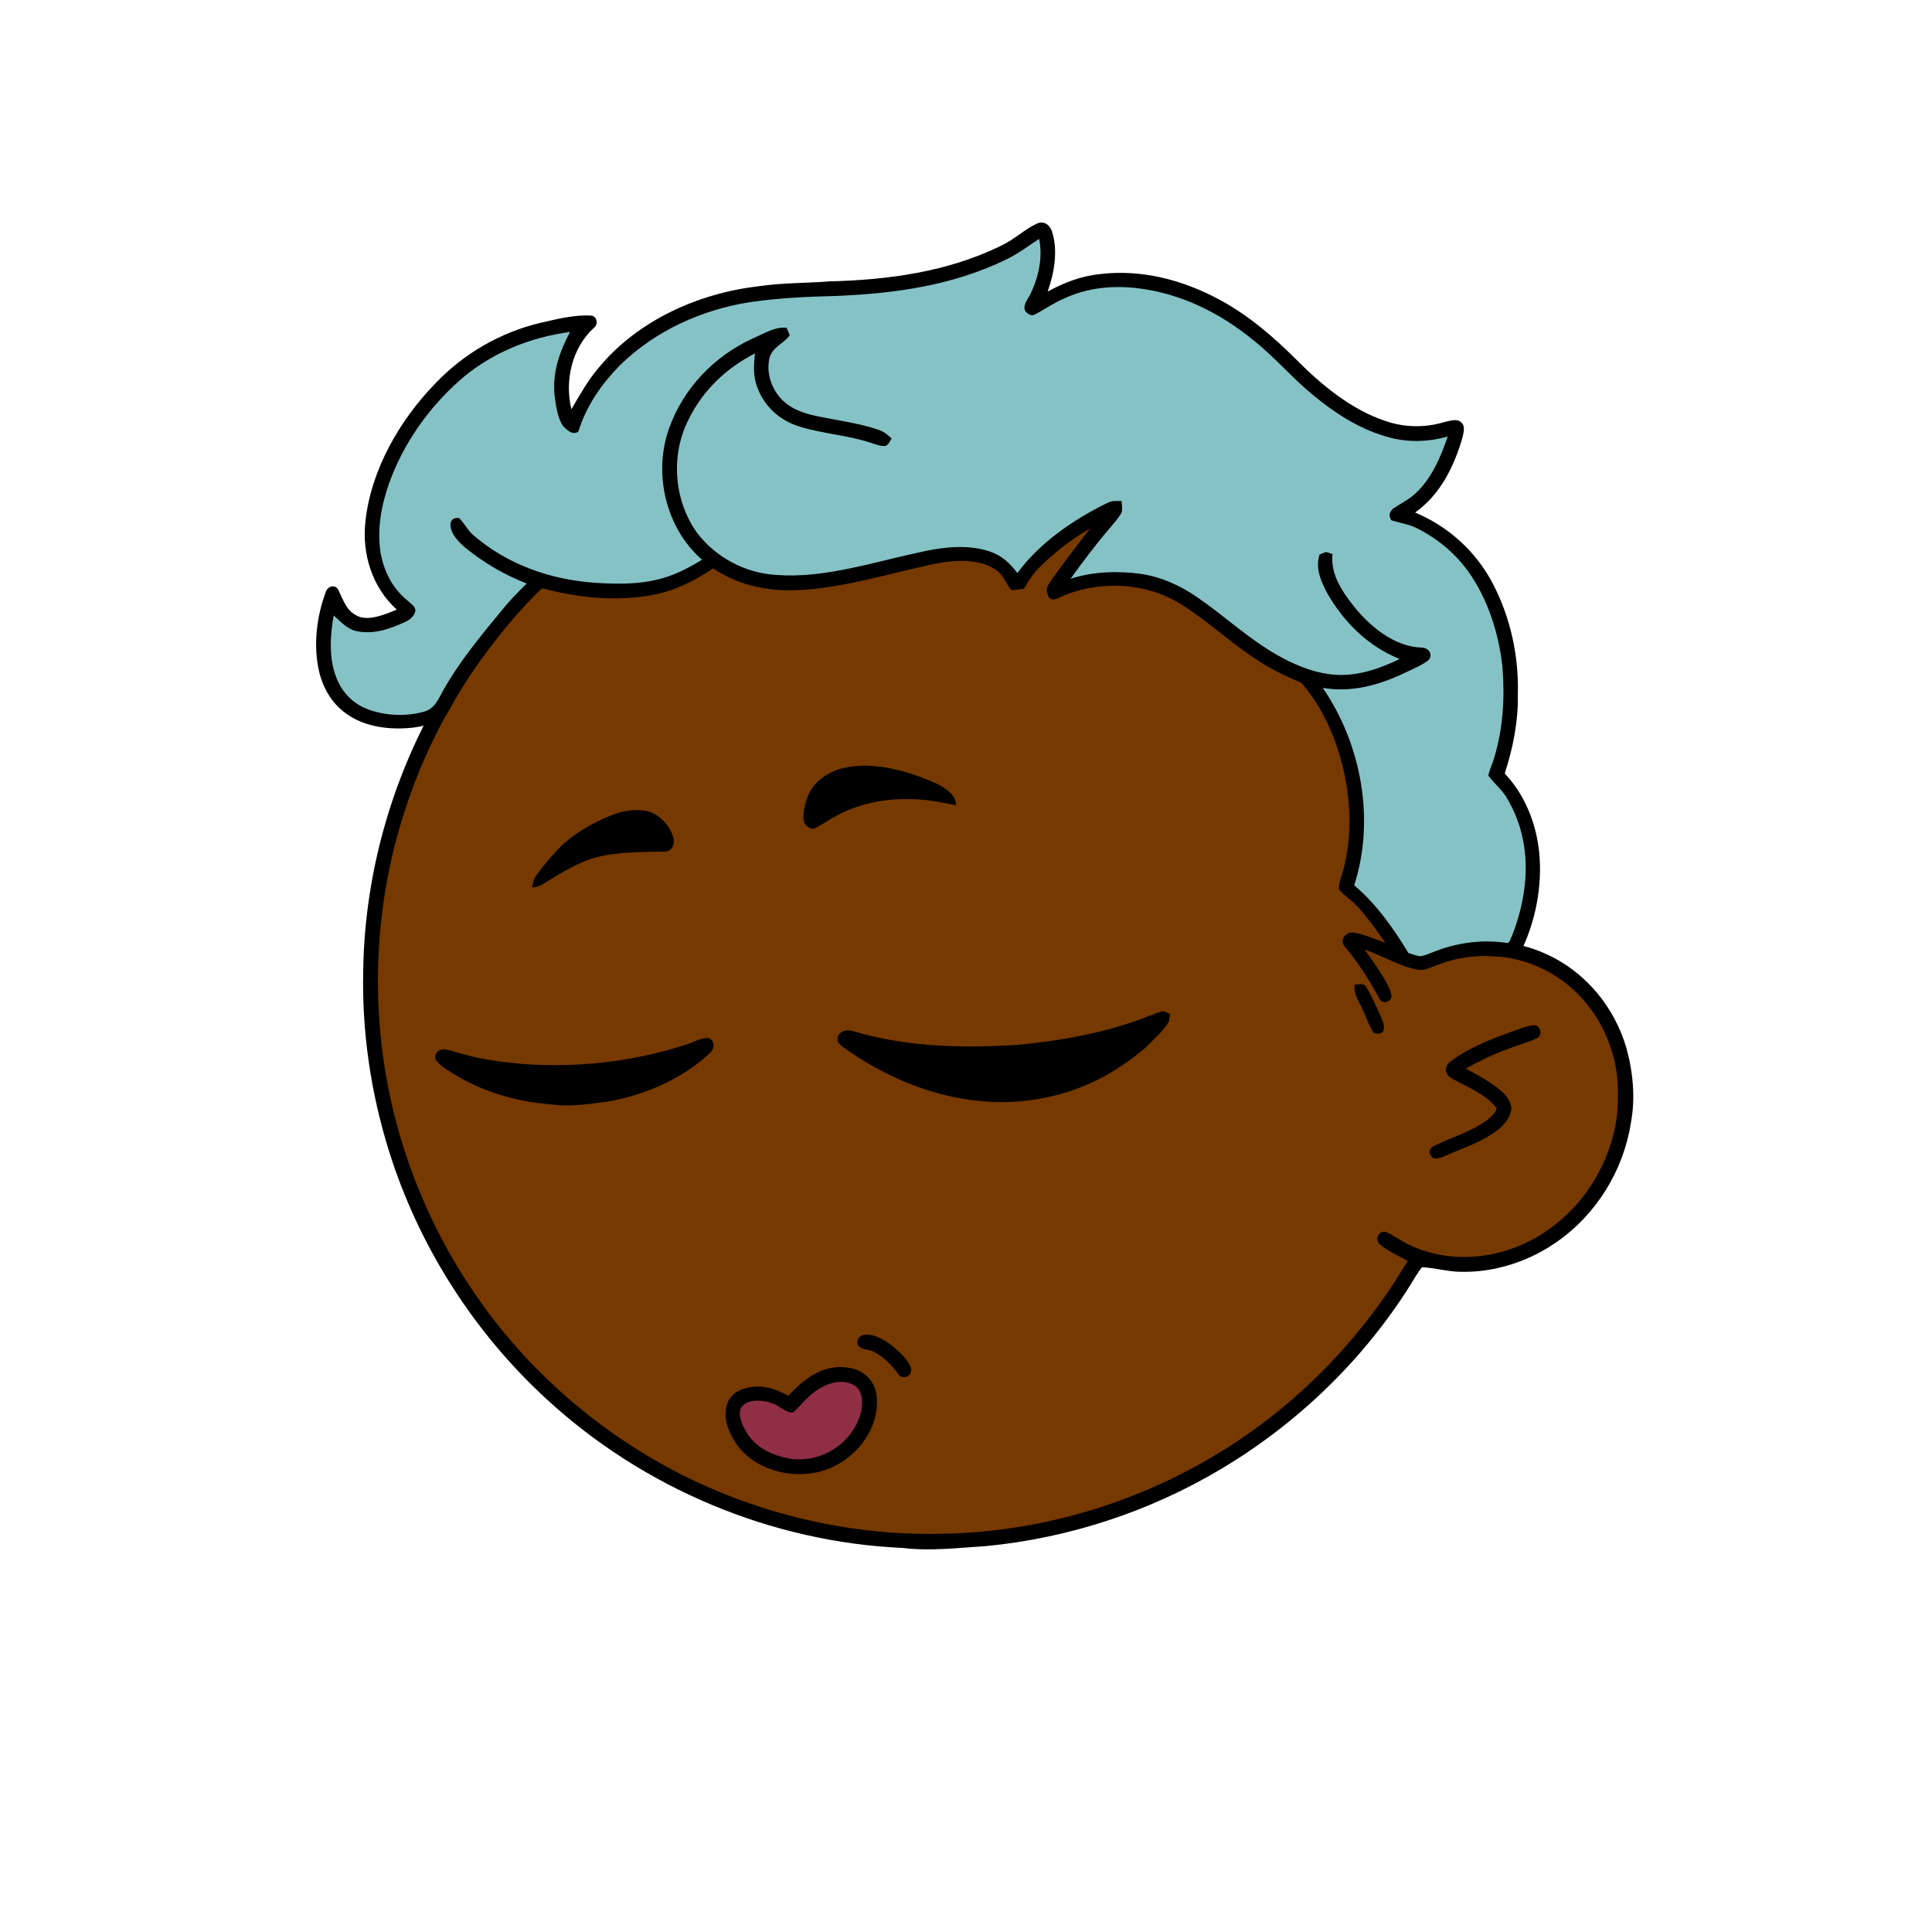 <svg xmlns:dc="http://purl.org/dc/elements/1.1/" xmlns:cc="http://creativecommons.org/ns#" xmlns:rdf="http://www.w3.org/1999/02/22-rdf-syntax-ns#" xmlns:svg="http://www.w3.org/2000/svg" xmlns="http://www.w3.org/2000/svg" viewBox="0 0 762 762" fill="none"><mask id="avatarsRadiusMask"><rect width="762" height="762" rx="0" ry="0" x="0" y="0" fill="#fff"/></mask><g mask="url(#avatarsRadiusMask)"><path d="M396.01 164.85c37.82 4.9 74.21 19.64 104.8 42.39 6.15 4.84 12.48 9.33 18.02 14.92 23.77 21.98 42.73 49.02 55.13 78.95 9.35 22.31 14.72 46.04 16.64 70.14 6.62.81 13.05 2.14 19.12 5 15.54 6.93 27.08 20.94 31.78 37.21 2.63 9.56 3.56 19.75 1.72 29.55-2.96 18.76-13.72 36.13-29.37 46.92-10.94 7.65-24.49 12.03-37.86 11.68-5.13-.05-10.04-1.6-15.13-1.79-1.85 2.17-3.23 4.84-4.76 7.25-18.66 29.62-44.57 54.51-74.64 72.4-28.1 16.73-59.9 27.16-92.46 30.32-11.08.7-21.87 2.05-32.98.74-51.69-2.3-102.07-23.44-140.15-58.43-29.03-26.55-50.84-60.83-62.54-98.39-7.09-22.85-10.62-46.78-10.07-70.71.52-40.34 12.53-80.58 33.94-114.76 19.1-30.81 45.91-56.58 77.2-74.83 29.63-17.28 63.35-27.68 97.59-29.87 14.66-1.47 29.44-.37 44.02 1.31Z" fill="#000"/><path d="M363 169.06c48.47-1.39 97.32 14.7 135.81 44.12 6.55 4.06 11.72 9.49 17.36 14.64 24.33 22.63 43.2 50.95 54.93 82.02 7.43 19.61 11.86 40.2 13.56 61.09-8.89.74-17.34 2.34-25.38 6.38-2.19 1.03-1.89 4.95.68 5.23 2.35.23 4.98-1.51 7.24-2.2 14.62-5.37 31.32-4.35 44.78 3.68 11.69 6.78 20.09 18.16 23.89 31.06 2.6 8.25 2.68 17.41 1.76 25.95-2.5 17.35-12.35 33.73-26.73 43.81-15.71 11.33-37.17 14.64-54.93 6.2-3.17-1.43-5.94-3.58-9.08-5.05-2.95-1.09-4.88 2.79-2.7 4.75 3.17 2.76 7.34 4.52 11 6.56-20.14 34.15-49.45 62.7-84.41 81.47-30.2 16.31-64.44 25.53-98.78 26.15-27.63.72-55.33-4.04-81.21-13.72-30.32-11.24-57.84-29.43-80.37-52.6-22.67-23.37-39.92-51.88-50.2-82.77-14.96-44.64-14.91-94.01.27-138.59 11.05-33.06 30.28-63.21 55.37-87.39 29.67-28.73 67.65-48.54 108.13-56.67 12.8-2.52 25.94-4.24 39.01-4.12Z" fill="rgba(118, 57, 0, 1)"/><path d="M605.03 404.4c2.63-.1 3.44 3.8 1.36 4.98-3.69 1.83-7.82 2.77-11.64 4.35-5.82 2.04-11.28 4.76-16.68 7.72 4.29 2.34 8.86 4.74 12.71 7.76 2.58 2.09 4.85 4.35 5.33 7.8-.26 3.59-2.73 6.55-5.45 8.69-5.86 4.66-13.92 7.18-20.79 10.26-1.75.62-4.43 1.99-5.59-.26-1.02-1.74-.06-3.11 1.57-3.87 6.65-3.3 14.86-5.62 20.79-10.16 1.37-1.14 3.39-2.74 3.61-4.62-4.07-5.63-12.42-8.59-18.23-12.09-2.34-1.72-2.29-4.24-.16-6.13 7.27-5.64 16.98-9.26 25.57-12.38 2.42-.83 5.03-1.95 7.6-2.05Z" fill="#000"/><g transform="translate(-161 -83)"><g fill="#000"><path d="M619.86 481.79c.88.37 1.76.75 2.63 1.13-.12 1-.28 1.99-.47 2.98-2.21 3.85-5.93 6.93-9 10.11-5.85 5-12.25 9.47-19.16 12.88-14.05 7.01-30.23 9.88-45.84 8.4-19.45-1.64-38.43-9.82-54.21-21.1-1.39-1.13-2.87-1.98-2.46-4.04.53-2.48 3.96-3.31 6.11-2.45 21.21 6.28 42.63 6.72 64.55 5.45 16.26-1.55 32.06-4.27 47.52-9.68 3.54-1.21 6.78-2.79 10.33-3.68ZM440.55 492.43c2.8 1.36 2.21 4.42.14 6.19-10.83 9.97-25.3 16.29-39.72 18.8-7.78.99-15.1 2.3-22.95 1.12-13.82-1.06-27.27-5.1-39.01-12.53-2.15-1.4-4.67-2.9-6.19-5-.62-2.53.72-3.88 3.14-4.18 2.71.28 5.43 1.35 8.08 2.03 7.56 2.13 15.22 3.03 23.01 3.79 21.44 1.58 43.68-.86 64.15-7.53 2.94-.78 6.3-2.97 9.35-2.69Z"/></g></g><g transform="translate(-161 -83)"><g fill="#000"><path d="M501.99 384.96c9.91.12 19.87 3.23 28.83 7.31 3.36 1.88 7.05 4.01 7.31 8.29-5.14-.86-10.14-2.06-15.38-2.28-11.6-.68-23.13 1.36-33.25 7.23-2.54 1.41-4.95 3.26-7.64 4.35-1.8.27-3.92-1.99-3.94-3.73-.18-5.81 1.95-11.92 6.53-15.7 5.03-4.23 11.15-5.3 17.54-5.47ZM414.03 402.61c5.81.15 10.93 5.3 12.51 10.64.8 2.63-.46 5.72-3.53 5.61-8.82.21-18.21.03-26.81 2.26-7.52 2.01-14.74 6.71-21.36 10.74-1.22.81-2.57.96-3.98 1.22.33-1.93.64-3.66 1.94-5.21 3.28-4.33 6.78-8.58 10.74-12.3 5.88-5.17 13.01-8.96 20.32-11.66 3.23-1.11 6.76-1.58 10.17-1.3Z"/></g></g><g transform="translate(-161 -83)"><path d="M505.05 609.63c4.67 1.28 8.87 4.71 12.16 8.17 1.37 1.66 3.56 3.88 3.05 6.2-.46 2.46-3.75 3.02-5.05.83-2.59-3.53-5.52-6.54-9.45-8.58-2.27-1.46-6.72-.53-6.61-4.14.48-3.02 3.52-2.9 5.9-2.48ZM498 622.96c4.97 1.51 8.45 5.86 8.78 11.06 1.3 13.18-9.39 25.8-21.75 29.19-12.46 3.66-28.87-1.1-35.07-13.17-2.47-4.21-3.73-9.26-1.94-13.96 1.78-4.05 5.82-5.66 9.97-6.1 5.09-.59 9.55 1.11 13.9 3.54 3.82-4.04 7.74-7.59 12.91-9.81 4.07-1.76 8.96-1.98 13.2-.75Z" fill="#000"/><path d="M498.91 630.09c3.25 3.38 2.26 9.5.47 13.39-4.28 10.05-15.11 16.13-25.9 14.99-7.3-1.19-14.31-4.11-18.2-10.76-1.43-2.56-3.43-6.58-2.01-9.44 2.28-3.76 8.77-3.17 12.28-1.81 2.75.77 5.53 4.09 8.39 3.59 3.67-3.56 6.48-7.47 11.18-9.88 4.32-2.4 9.63-3.3 13.79-.08Z" fill="#8F2E45"/></g><g transform="translate(-161 -83)"/><g transform="translate(-161 -83)"><path d="M570.1 171.12c2.7-1.1 4.86.53 5.77 3.03 2.52 7.64.94 16.43-1.66 23.86 6.48-3.59 13.39-6.19 20.8-6.93 16.37-1.93 32.5 2.34 46.87 10.06 11.74 6.32 21.47 14.77 30.85 24.14 9.6 9.66 21.27 19.21 34.32 23.63 7.54 2.7 15.81 2.89 23.47.6 2.04-.41 5.19-1.67 6.83.13 1.79 1.49.79 4.22.41 6.16-3.44 11.52-8.62 22.16-18.63 29.35 13.15 5.47 24.07 15.42 30.67 28.05 6.97 13.36 10.31 28.75 9.85 43.8.18 10.63-1.91 21.02-5.17 31.09 7.9 8.29 12.39 19.6 13.57 30.89 1.41 13.68-1.53 28.27-7.79 40.49-.83 1.82-2.61 1.18-4.23 1.2-4.34-.47-8.67-.77-13.05-.55-5.76.18-11.48 1.98-16.8 4.1-2.08.74-3.91 1.64-6.19 1.18-7.42-1.35-13.55-5.5-20.8-7.86 3.16 4.34 6.34 8.78 8.9 13.51.75 1.5 1.67 3.25 1.71 4.95-.2 2.36-3.48 3.2-4.7.95-3.95-7.23-8.22-14.15-13.57-20.46-2.62-2.55.39-6.24 3.46-5.65 4.24.67 8.31 2.66 12.38 4-3.53-5.07-7.16-10.32-11.45-14.78-2.1-2.21-4.79-3.86-6.77-6.17-.21-1.4.2-2.79.56-4.13 4.76-14.21 4.39-30.14.84-44.58-3.02-12.04-8.09-23.41-16.24-32.87-5.19-2.21-10.31-4.5-15.09-7.53-11.31-6.79-20.74-16.09-31.81-23.09-14.45-9.38-34.11-10.05-49.5-2.6-1.53.58-3.16.43-3.59-1.39-1.38-2.7.5-4.42 1.82-6.59 4.8-6.68 9.79-13.23 14.87-19.7-7.2 4.08-13.74 9.19-19.66 14.96-2.68 2.56-4.67 5.61-6.49 8.82-1.67.22-3.32.46-5.01.53-2.36-2.87-2.98-6.13-6.39-8.19-6.3-4.16-15.37-3.7-22.47-2.41-18.86 3.77-37.4 10.11-56.99 10.68-11.29.24-22.31-2.23-31.72-8.65-7.4 5.01-15.22 8.92-24.09 10.52-14.21 2.64-29.42 1.1-43.3-2.65-7.6 6.08-12.8 13.53-18.89 20.99-6.11 7.91-12.18 16.25-16.78 25.14-.94 1.59-1.8 3.69-3.32 4.79-4.21 2.58-8.99 3.91-13.9 4.22-8.41.63-17.47-.66-24.46-5.7-6.15-4.36-9.73-11.12-11.06-18.44-1.82-9.79-.42-20.25 3.01-29.55.72-2.26 3.56-3.14 4.88-.95 2.24 4.49 3.21 8.75 8.41 10.77 4.66 1.45 10.38-1.11 14.72-2.83-9.74-8.83-13.85-22.08-12.35-34.98 2.22-20.18 13.37-39.57 27.31-54 11.38-12.03 25.89-20.44 42.02-24.23 6.3-1.41 13.09-3.16 19.56-2.78 2.36.01 3.09 3.47 1.25 4.8-8.72 7.82-11.67 20.96-8.92 32.13 3.31-5.65 6.47-11.3 10.72-16.32 15.36-18.65 39.23-29.38 62.9-32.15 9.31-1.42 18.61-1.21 27.98-1.94 23.32-.58 46.76-3.72 67.92-14.1 5.09-2.37 9.17-6.43 14.21-8.77Z" fill="#000"/><path d="M570.84 177.21c1.49 7.08-.16 14.83-3.21 21.3-.89 2.17-3.47 4.75-2.27 7.14.66.99 2.49 2.2 3.65 1.46 3.95-2.02 7.55-4.64 11.68-6.37 8.88-4.17 18.62-5.19 28.32-4.15 17.41 1.95 33.16 9.72 46.57 20.79 8.21 6.5 14.87 14.47 22.92 21.12 8.47 7.05 17.91 13.3 28.56 16.47 8.23 2.63 16.65 2.52 24.94.2-2.7 7.89-6.3 16.45-12.52 22.24-2.66 2.59-5.91 4.11-8.96 6.14-1.58 1.4-1.88 2.79-.78 4.65 3.34 1.07 6.75 1.48 9.95 3.07 8.13 4 15.35 10.01 20.6 17.41 7.63 10.82 11.85 24.24 13.29 37.32.96 12.24.27 24.41-3.35 36.2-.65 2.25-1.8 4.41-2.21 6.71 2.41 3.31 5.73 5.75 7.68 9.49 9.74 16.68 8.52 36.33 1.61 53.8-.55.87-.85 3.17-2.27 2.65-9.5-1.33-18.92-.14-27.86 3.3-1.99.69-4.04 1.82-6.15 2.01-1.55-.29-3.02-.78-4.52-1.26-5.87-9.68-12.69-19.4-21.4-26.74 8.34-25.83 2.83-55.65-12.4-77.86 11.21 1.9 21.8-.94 31.88-5.7 3.26-1.62 6.9-2.97 9.8-5.19 1.96-2.18.13-4.9-2.51-4.99-10.43-.26-19.63-7.62-26.08-15.25-5.01-6.27-10.12-13.17-9.26-21.64l-2.52-.84c-.87.34-1.73.67-2.59 1.01-1.64 5.44.39 10.12 2.84 14.89 6.55 11.63 16.23 21.31 28.77 26.31-7.59 3.76-16.47 6.78-25.04 6.25-8.22-.47-16.34-3.82-23.41-7.89-11.69-6.68-20.86-15.57-31.85-23.02-6.58-4.45-13.81-7.71-21.71-8.89-9.2-1.24-18.9-.96-27.79 1.92 4.99-6.94 10.15-13.8 15.73-20.28 1.39-1.64 2.85-3.31 4.01-5.13 1.07-1.34.41-3.66.39-5.25-2.12-.08-3.97-.19-5.88.88-13.18 6.46-26.47 15.61-35.24 27.53-2.83-3.87-6.2-6.94-10.81-8.49-9.01-3.08-19.37-1.66-28.44.45-18.22 3.91-37.25 10.25-55.99 8.76-12.1-.7-23.85-6.98-31.13-16.66-9.11-12.69-10.45-30.62-3.34-44.54 5.55-11.46 14.91-20.42 26.23-26.14-.52 4.75-.8 9.25 1.08 13.78 2.73 7.25 8.81 12.62 16.13 14.95 9.24 2.96 19.27 3.43 28.51 6.53 1.73.51 3.7 1.4 5.52 1.22 1.37-.12 1.91-1.98 2.66-2.91-1.53-1.47-3.06-2.78-5.12-3.44-8.14-2.8-17.14-3.81-25.54-5.66-3.46-.85-6.98-1.96-9.93-4.01-5.89-3.98-9.21-11.67-7.6-18.66 1.24-4.4 5.19-5.34 8.01-8.93-.41-.99-.82-1.98-1.23-2.98-4.65-.57-9.3 2.49-13.52 4.28-15.1 6.94-27.29 19.65-32.86 35.39-6.33 17.72-1.32 39.39 13.03 51.81-3.69 2.2-7.39 4.3-11.41 5.85-9.58 3.86-20.34 3.93-30.5 3.25-17.9-1.2-35.13-7.22-48.71-19.16-2.04-1.91-3.22-4.43-5.18-6.37-2.11-.28-3.33.49-3.45 2.66.09 3.72 3.46 6.98 6.12 9.23 7.21 5.82 15.33 10.57 23.97 13.91-3.48 3.42-6.88 6.89-9.94 10.69-8.55 10.36-17.55 21.23-23.89 33.1-1.58 2.94-2.97 5.58-6.39 6.66-7.21 2.16-16.06 1.77-23.04-1.09-5.29-2.1-9.39-6.33-11.55-11.57-3.34-7.73-2.79-17.08-1.33-25.19 2.87 2.55 5.39 5.53 9.39 6.26 6.59 1.24 12.61-.92 18.53-3.57 2.05-.95 3.77-2.2 4.31-4.52.01-1.94-2.18-3.08-3.43-4.31-5.68-4.68-9.01-11.41-10.31-18.57-1.43-9.46.26-18.64 3.42-27.56 5.53-15.43 15.4-29.43 27.62-40.3 12.23-10.85 27.58-17.05 43.68-19.26-4.17 7.89-7 16.02-6.09 25.1.52 3.93 1.11 8.57 3.28 11.98 1.61 1.53 3.79 3.88 6.12 2.21 3.04-9.99 8.95-18.47 16.15-25.92 14.09-13.83 32.37-22.11 51.77-25.16 11.39-1.64 22.51-2.1 33.98-2.41 23.39-.99 45.88-4.15 67.14-14.51 4.54-2.22 8.45-5.27 12.67-7.99Z" fill="rgba(133, 194, 198, 1)"/><path d="M699.75 472.19c2.29 3.51 3.87 7.52 5.66 11.31.84 2.24 2.29 4.44.8 6.75-1.17.48-2.24.64-3.4.03-1.9-2.6-2.85-5.96-4.27-8.85-1.46-3.54-3.75-6.02-3.23-10.08 1.49-.01 3.5-.75 4.44.84Z" fill="#000"/></g></g></svg>